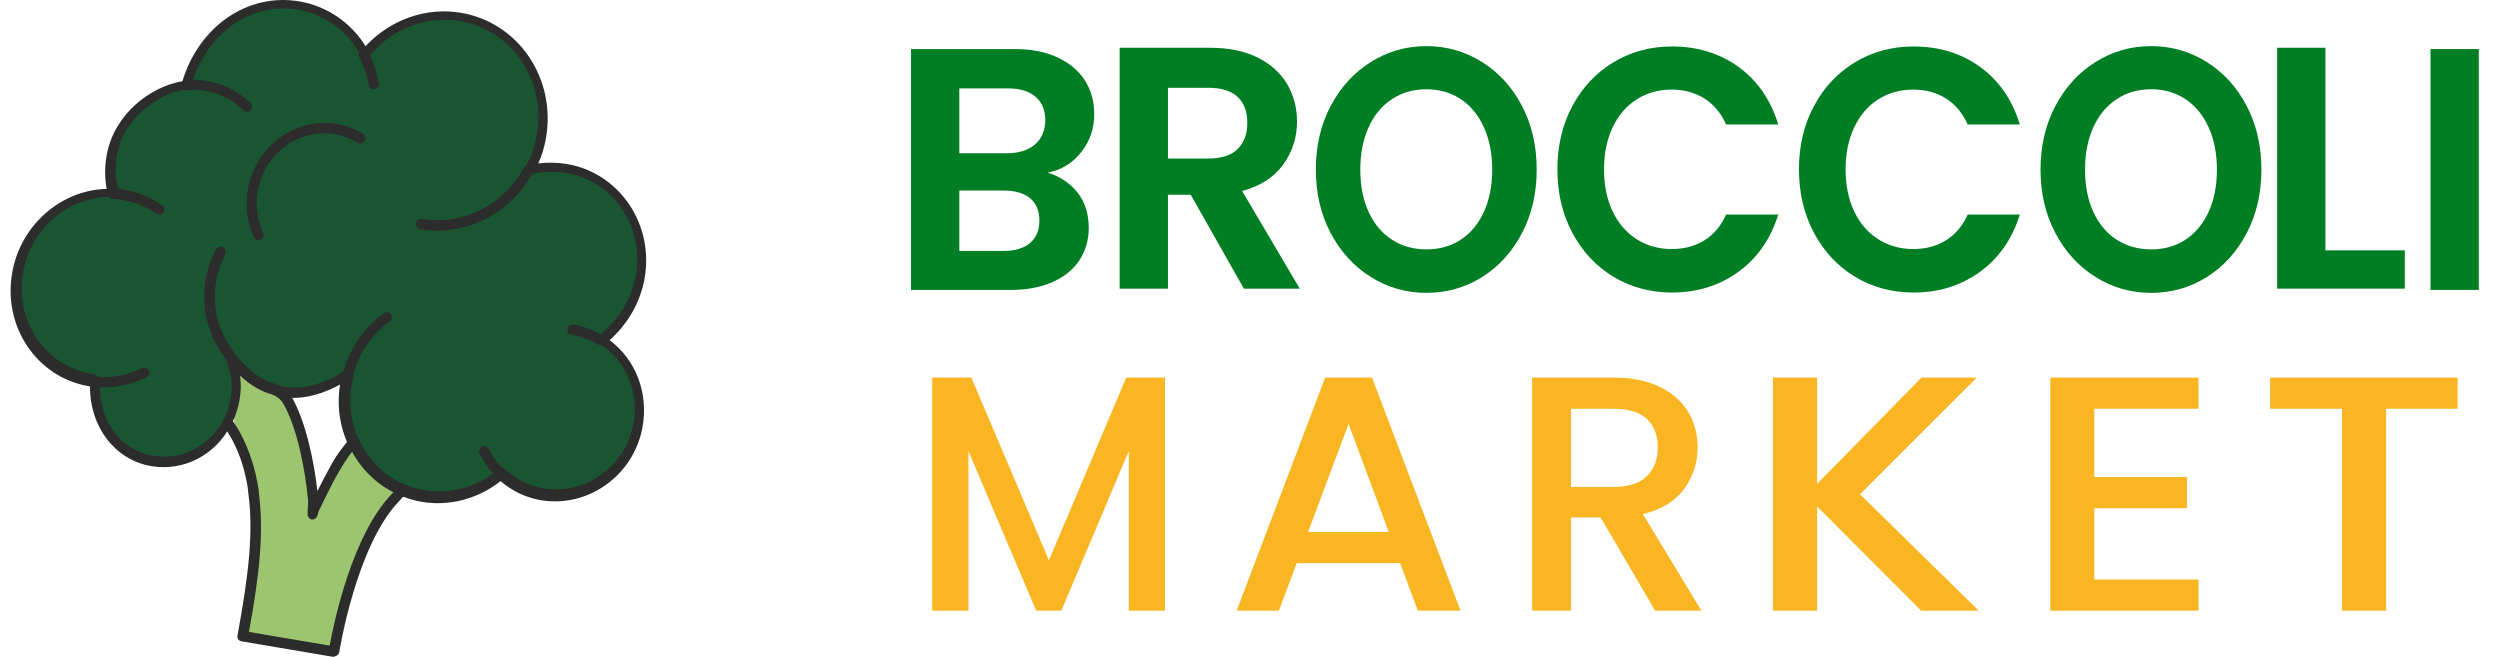 <svg width="118" height="31" viewBox="0 0 118 31" fill="none" xmlns="http://www.w3.org/2000/svg">
<path d="M10.973 19.38C11.028 19.213 11.059 19.043 11.09 18.872C11.234 18.091 11.109 17.315 10.789 16.682C11.316 17.375 12.068 17.905 12.944 18.154L13.033 18.195C13.176 18.345 13.351 18.576 13.551 18.811L14.792 23.55C14.813 23.83 14.773 24.05 14.765 24.224C14.765 24.224 14.783 24.127 14.857 23.988L14.906 24.248L15.885 21.949C16.159 21.517 16.432 21.085 16.674 20.825C17.101 21.803 17.854 22.584 18.84 23.028C18.771 23.142 18.716 23.309 18.651 23.399C16.534 25.556 15.712 30.7 15.712 30.7L11.432 29.974C11.432 29.974 12.661 24.723 11.933 23.14L11.937 23.116C11.812 22.214 11.578 21.37 11.163 20.595C11.108 20.233 11.043 19.794 10.973 19.38Z" fill="#7CB342" fill-opacity="0.76"/>
<path d="M28.366 16.039C29.219 15.353 29.942 14.319 30.166 13.099C30.613 10.659 29.023 8.351 26.671 7.953C26.083 7.853 25.497 7.879 24.939 8.011C25.193 7.551 25.385 7.03 25.484 6.494C25.976 3.81 24.285 1.259 21.675 0.816C19.934 0.521 18.25 1.242 17.159 2.566C16.528 1.378 15.402 0.508 14.014 0.272C11.592 -0.138 9.414 1.556 8.723 4.004C7.232 4.204 5.543 5.478 5.208 7.308C5.092 7.942 5.125 8.552 5.29 9.108C3.148 9.022 1.185 10.601 0.774 12.846C0.331 15.261 1.897 17.565 4.225 17.959C4.32 17.975 4.461 17.999 4.465 17.975C4.374 19.796 5.431 21.434 7.172 21.729C8.63 21.977 10.055 21.212 10.734 19.893C10.812 19.73 10.89 19.567 10.95 19.376C10.954 19.352 10.95 19.376 10.954 19.352C11.009 19.185 11.04 19.014 11.067 18.867C11.21 18.087 11.086 17.311 10.765 16.678C11.293 17.371 12.044 17.901 12.92 18.15C13.057 18.199 13.165 18.267 13.307 18.291L13.318 18.494C14.423 18.682 15.509 18.312 16.392 17.732C16.341 17.875 16.337 17.899 16.31 18.046C16.153 18.9 16.232 19.794 16.483 20.54C16.531 20.674 16.593 20.735 16.641 20.869C16.967 21.604 17.753 22.341 18.561 22.83L18.803 23.097C18.827 23.101 18.859 23.056 18.883 23.061C18.996 23.105 19.109 23.149 19.222 23.194C19.245 23.198 19.245 23.198 19.269 23.201C19.476 23.262 19.707 23.326 19.942 23.366C21.306 23.597 22.622 23.166 23.624 22.33C23.624 22.33 23.624 22.33 23.647 22.334C24.164 22.824 24.825 23.187 25.577 23.315C27.647 23.666 29.681 22.224 30.075 20.077C30.402 18.422 29.674 16.839 28.366 16.039Z" fill="#195530"/>
<path d="M7.146 22.002C5.429 21.711 4.236 20.15 4.247 18.24C4.223 18.236 4.2 18.232 4.2 18.232C1.73 17.813 0.111 15.4 0.581 12.838C0.988 10.618 2.866 8.974 5.035 8.914C4.936 8.394 4.94 7.841 5.039 7.305C5.392 5.377 7.108 4.083 8.609 3.834C9.402 1.227 11.703 -0.346 14.126 0.065C15.419 0.284 16.562 1.057 17.254 2.18C18.43 0.92 20.115 0.326 21.762 0.605C24.49 1.067 26.28 3.735 25.762 6.566C25.69 6.956 25.567 7.363 25.406 7.713C25.852 7.663 26.312 7.665 26.758 7.741C29.251 8.164 30.889 10.605 30.42 13.167C30.219 14.265 29.646 15.275 28.774 16.058C30.013 16.972 30.62 18.559 30.325 20.17C29.909 22.439 27.758 23.986 25.523 23.608C24.818 23.488 24.172 23.177 23.628 22.708C22.55 23.556 21.201 23.906 19.907 23.687C19.531 23.623 19.164 23.511 18.806 23.349C18.782 23.345 18.759 23.341 18.716 23.309C17.711 22.837 16.915 22.023 16.45 20.988L16.411 20.931C16.359 20.821 16.325 20.74 16.277 20.606C15.988 19.802 15.919 18.986 16.048 18.152C15.347 18.537 14.332 18.918 13.25 18.735C13.132 18.715 13.042 18.674 12.948 18.658C12.901 18.65 12.859 18.618 12.812 18.61C12.303 18.473 11.803 18.162 11.324 17.729C11.394 18.143 11.369 18.541 11.293 18.956C11.262 19.127 11.203 19.318 11.148 19.485C11.088 19.676 11.006 19.864 10.899 20.047C10.203 21.463 8.675 22.261 7.146 22.002ZM4.719 18.043C4.637 19.815 5.66 21.247 7.235 21.514C8.576 21.741 9.889 21.058 10.554 19.812C10.633 19.649 10.711 19.487 10.766 19.32C10.816 19.177 10.848 19.007 10.874 18.86C11.004 18.153 10.913 17.458 10.593 16.825C10.54 16.715 10.567 16.569 10.674 16.512C10.786 16.43 10.927 16.454 10.98 16.564C11.627 17.403 12.303 17.945 12.995 18.138C13.042 18.146 13.108 18.182 13.155 18.19C13.245 18.231 13.315 18.242 13.386 18.255C14.609 18.462 15.74 17.848 16.319 17.469C16.403 17.407 16.52 17.427 16.586 17.464C16.672 17.528 16.701 17.634 16.683 17.732C16.665 17.829 16.642 17.951 16.62 18.073L16.611 18.122C16.468 18.903 16.522 19.667 16.797 20.418C16.826 20.523 16.859 20.604 16.917 20.689L16.955 20.746C17.367 21.672 18.102 22.425 18.998 22.828L19.021 22.832L19.045 22.837C19.356 22.99 19.705 23.074 20.057 23.134C21.28 23.341 22.559 22.979 23.538 22.139C23.626 22.053 23.772 22.053 23.852 22.142C24.345 22.628 24.968 22.935 25.65 23.05C27.626 23.385 29.524 22.022 29.891 20.021C30.173 18.484 29.549 16.994 28.283 16.226C28.193 16.186 28.164 16.08 28.182 15.983C28.191 15.934 28.228 15.865 28.284 15.824C29.193 15.098 29.813 14.096 30.01 13.022C30.43 10.729 28.964 8.543 26.73 8.164C26.189 8.072 25.602 8.099 25.096 8.214C24.993 8.247 24.903 8.207 24.846 8.121C24.789 8.036 24.783 7.935 24.824 7.841C25.074 7.405 25.238 6.905 25.333 6.393C25.802 3.831 24.183 1.418 21.714 0.999C20.114 0.728 18.472 1.355 17.432 2.663C17.371 2.728 17.292 2.765 17.221 2.753C17.151 2.741 17.085 2.705 17.027 2.62C16.416 1.46 15.324 0.671 14.054 0.455C11.843 0.081 9.725 1.583 9.038 4.008C9.02 4.105 8.931 4.191 8.833 4.199C7.463 4.395 5.84 5.579 5.527 7.287C5.424 7.848 5.439 8.429 5.604 8.985C5.614 9.062 5.6 9.136 5.563 9.205C5.526 9.274 5.447 9.311 5.353 9.295C3.305 9.225 1.477 10.726 1.093 12.825C0.672 15.118 2.12 17.276 4.331 17.65C4.378 17.658 4.495 17.678 4.519 17.682C4.604 17.747 4.746 17.897 4.719 18.043Z" fill="#2D2C2D"/>
<path d="M7.478 10.133C7.455 10.13 7.408 10.121 7.389 10.093C6.916 9.761 6.374 9.544 5.786 9.444C5.598 9.412 5.457 9.388 5.288 9.385C5.166 9.389 5.066 9.272 5.069 9.121C5.068 8.995 5.185 8.889 5.33 8.889C5.499 8.892 5.688 8.924 5.876 8.956C6.534 9.068 7.119 9.318 7.658 9.686C7.766 9.755 7.786 9.909 7.717 10.023C7.652 10.113 7.573 10.149 7.478 10.133Z" fill="#2D2C2D"/>
<path d="M4.435 18.272C4.317 18.252 4.218 18.134 4.24 18.012C4.267 17.866 4.379 17.784 4.501 17.78C5.262 17.858 6.017 17.71 6.709 17.374C6.817 17.317 6.977 17.369 7.029 17.479C7.082 17.588 7.027 17.755 6.92 17.812C6.148 18.185 5.295 18.342 4.435 18.272Z" fill="#2D2C2D"/>
<path d="M16.393 17.858C16.256 17.81 16.18 17.697 16.207 17.55C16.506 16.444 17.197 15.454 18.121 14.78C18.233 14.699 18.374 14.723 18.45 14.836C18.526 14.95 18.499 15.096 18.387 15.178C17.548 15.79 16.95 16.67 16.668 17.679C16.646 17.801 16.51 17.878 16.393 17.858Z" fill="#2D2C2D"/>
<path d="M10.739 16.95C10.692 16.942 10.626 16.906 10.588 16.849L10.569 16.821C10.55 16.793 10.508 16.76 10.493 16.707C9.76 15.677 9.485 14.398 9.718 13.129C9.807 12.641 9.963 12.19 10.184 11.774C10.254 11.66 10.385 11.607 10.522 11.655C10.63 11.724 10.679 11.858 10.628 12.001C10.439 12.371 10.288 12.798 10.212 13.213C10.002 14.36 10.252 15.509 10.909 16.425C10.927 16.454 10.946 16.482 10.966 16.511L10.984 16.539C11.061 16.653 11.034 16.799 10.922 16.881C10.861 16.946 10.81 16.962 10.739 16.95Z" fill="#2D2C2D"/>
<path d="M11.595 5.271C11.548 5.263 11.505 5.231 11.486 5.202C10.766 4.502 9.786 4.159 8.772 4.264C8.65 4.269 8.523 4.172 8.522 4.046C8.52 3.92 8.618 3.785 8.74 3.781C9.876 3.671 10.992 4.062 11.817 4.856C11.921 4.949 11.918 5.099 11.824 5.209C11.74 5.271 11.665 5.283 11.595 5.271Z" fill="#2D2C2D"/>
<path d="M23.594 22.626C23.547 22.618 23.504 22.586 23.485 22.558C23.134 22.221 22.844 21.82 22.629 21.406C22.576 21.297 22.631 21.13 22.739 21.073C22.846 21.015 23.006 21.068 23.059 21.177C23.255 21.563 23.507 21.907 23.792 22.207C23.896 22.3 23.893 22.451 23.8 22.561C23.767 22.605 23.688 22.642 23.594 22.626Z" fill="#2D2C2D"/>
<path d="M28.227 16.267C28.203 16.263 28.18 16.259 28.161 16.231C27.788 16.017 27.401 15.876 26.978 15.804C26.837 15.78 26.761 15.666 26.788 15.52C26.814 15.374 26.926 15.292 27.068 15.316C27.538 15.396 27.99 15.573 28.406 15.819C28.515 15.888 28.558 16.047 28.489 16.161C28.4 16.246 28.321 16.283 28.227 16.267Z" fill="#2D2C2D"/>
<path d="M17.606 4.227C17.512 4.211 17.427 4.147 17.421 4.045C17.337 3.578 17.178 3.123 16.963 2.709C16.91 2.6 16.942 2.429 17.049 2.372C17.156 2.315 17.321 2.343 17.374 2.452C17.627 2.923 17.781 3.402 17.88 3.922C17.905 4.052 17.808 4.186 17.681 4.215C17.657 4.211 17.63 4.231 17.606 4.227Z" fill="#2D2C2D"/>
<path d="M19.841 10.82C19.7 10.796 19.624 10.682 19.651 10.536C19.677 10.39 19.789 10.308 19.931 10.332C21.835 10.655 23.785 9.677 24.741 7.902C24.81 7.788 24.941 7.735 25.073 7.807C25.182 7.876 25.23 8.01 25.156 8.149C24.098 10.083 21.958 11.179 19.841 10.82Z" fill="#2D2C2D"/>
<path d="M12.158 11.329C12.087 11.317 12.021 11.281 11.988 11.2C11.657 10.489 11.556 9.717 11.703 8.912C12.075 6.887 13.95 5.519 15.902 5.85C16.349 5.926 16.759 6.071 17.127 6.31C17.236 6.378 17.28 6.537 17.21 6.651C17.141 6.765 16.986 6.814 16.878 6.745C16.552 6.539 16.189 6.402 15.812 6.338C14.119 6.051 12.496 7.235 12.174 8.992C12.049 9.675 12.144 10.345 12.417 10.97C12.47 11.08 12.415 11.247 12.308 11.304C12.252 11.345 12.205 11.337 12.158 11.329Z" fill="#2D2C2D"/>
<path d="M15.682 30.996L11.402 30.271C11.261 30.247 11.184 30.133 11.211 29.987C11.73 27.156 11.975 25.16 11.718 23.255C11.722 23.23 11.703 23.202 11.708 23.178L11.712 23.153C11.586 22.251 11.34 21.48 10.962 20.762C10.834 20.539 10.704 20.316 10.552 20.089C10.476 19.975 10.503 19.829 10.615 19.747C10.727 19.665 10.868 19.689 10.944 19.803C11.116 20.058 11.268 20.285 11.392 20.533C11.784 21.304 12.065 22.156 12.205 23.111C12.201 23.135 12.219 23.164 12.215 23.188L12.211 23.212C12.467 25.118 12.251 27.094 11.75 29.826L15.56 30.473C15.757 29.399 16.62 25.218 18.528 23.277C18.556 23.257 18.588 23.212 18.616 23.192C18.672 23.151 18.709 23.081 18.765 23.041C18.854 22.955 19.023 22.959 19.103 23.048C19.184 23.137 19.176 23.312 19.088 23.397C19.06 23.418 19.027 23.462 18.971 23.503C18.939 23.548 18.911 23.569 18.878 23.613C16.826 25.681 16.023 30.727 16.014 30.776C16 30.849 15.968 30.894 15.912 30.934C15.804 30.992 15.753 31.008 15.682 30.996Z" fill="#2D2C2D"/>
<path d="M14.711 24.517C14.594 24.497 14.518 24.384 14.517 24.258C14.525 24.209 14.511 24.156 14.52 24.107C14.523 23.957 14.55 23.811 14.539 23.607C14.409 22.202 14.033 20.15 13.327 18.974C13.17 18.771 12.948 18.658 12.774 18.553C12.665 18.485 12.617 18.351 12.662 18.233C12.732 18.119 12.863 18.065 12.976 18.11C13.174 18.219 13.481 18.396 13.723 18.664C13.742 18.692 13.742 18.692 13.761 18.721C14.425 19.865 14.827 21.769 14.981 23.179C15.175 22.784 15.433 22.3 15.687 21.84C15.937 21.404 16.22 21.05 16.499 20.719C16.592 20.609 16.737 20.609 16.841 20.702C16.945 20.795 16.942 20.946 16.849 21.056C16.579 21.337 16.348 21.675 16.103 22.086C15.617 22.884 15.203 23.821 15.055 24.097C15.009 24.215 15 24.264 15 24.264C14.969 24.435 14.852 24.541 14.711 24.517C14.735 24.521 14.735 24.521 14.711 24.517Z" fill="#2D2C2D"/>
<path d="M49.45 8.147C50.091 8.027 50.618 7.707 51.03 7.186C51.443 6.664 51.649 6.067 51.649 5.394C51.649 4.786 51.501 4.25 51.203 3.788C50.903 3.327 50.471 2.967 49.907 2.706C49.342 2.446 48.674 2.315 47.903 2.315H43V13.685H47.691C48.462 13.685 49.128 13.56 49.688 13.31C50.246 13.06 50.67 12.713 50.959 12.268C51.245 11.822 51.389 11.317 51.389 10.753C51.389 10.09 51.213 9.536 50.861 9.091C50.507 8.646 50.037 8.331 49.45 8.147ZM45.28 8.994H47.365C47.908 8.994 48.326 9.115 48.62 9.358C48.913 9.604 49.059 9.955 49.059 10.411C49.059 10.867 48.913 11.22 48.62 11.47C48.326 11.719 47.908 11.844 47.365 11.844H45.28V8.994ZM47.577 4.172C48.131 4.172 48.563 4.302 48.874 4.563C49.182 4.824 49.336 5.193 49.336 5.671C49.336 6.159 49.173 6.542 48.848 6.821C48.522 7.096 48.082 7.234 47.528 7.234H45.28V4.172H47.577Z" fill="#007E23"/>
<path d="M58.711 13.624L56.202 9.193H55.127V13.624H52.847V2.254H57.114C57.994 2.254 58.743 2.409 59.362 2.717C59.981 3.028 60.446 3.447 60.756 3.974C61.065 4.5 61.219 5.088 61.219 5.74C61.219 6.489 61.002 7.165 60.568 7.766C60.133 8.37 59.487 8.786 58.629 9.014L61.349 13.624H58.711ZM55.127 7.483H57.033C57.652 7.483 58.113 7.333 58.417 7.033C58.721 6.736 58.873 6.321 58.873 5.789C58.873 5.268 58.721 4.863 58.417 4.574C58.113 4.287 57.652 4.144 57.033 4.144H55.127V7.483Z" fill="#007E23"/>
<path d="M67.326 2.177C66.374 2.177 65.499 2.427 64.702 2.926C63.905 3.425 63.273 4.118 62.807 5.004C62.34 5.888 62.107 6.89 62.107 8.008C62.107 9.116 62.34 10.113 62.807 10.999C63.273 11.883 63.905 12.575 64.702 13.074C65.499 13.573 66.374 13.823 67.326 13.823C68.289 13.823 69.166 13.573 69.96 13.074C70.751 12.575 71.378 11.883 71.841 10.999C72.301 10.113 72.532 9.116 72.532 8.008C72.532 6.89 72.301 5.888 71.841 5.004C71.378 4.118 70.748 3.425 69.951 2.926C69.154 2.427 68.279 2.177 67.326 2.177ZM67.326 4.213C67.939 4.213 68.478 4.368 68.945 4.679C69.411 4.987 69.776 5.429 70.038 6.005C70.301 6.58 70.432 7.248 70.432 8.008C70.432 8.768 70.301 9.434 70.038 10.005C69.776 10.574 69.411 11.011 68.945 11.315C68.478 11.619 67.939 11.771 67.326 11.771C66.714 11.771 66.173 11.619 65.702 11.315C65.23 11.011 64.862 10.574 64.6 10.005C64.338 9.434 64.206 8.768 64.206 8.008C64.206 7.248 64.338 6.58 64.6 6.005C64.862 5.429 65.23 4.987 65.702 4.679C66.173 4.368 66.714 4.213 67.326 4.213Z" fill="#007E23"/>
<path d="M73.509 7.992C73.509 9.11 73.746 10.113 74.221 10.999C74.694 11.883 75.341 12.572 76.162 13.068C76.982 13.56 77.901 13.807 78.92 13.807C80.112 13.807 81.157 13.481 82.054 12.83C82.95 12.178 83.577 11.277 83.934 10.126H81.473C81.228 10.668 80.885 11.076 80.442 11.347C79.998 11.619 79.486 11.755 78.905 11.755C78.283 11.755 77.731 11.599 77.248 11.289C76.763 10.98 76.386 10.544 76.117 9.979C75.846 9.414 75.71 8.752 75.71 7.992C75.71 7.243 75.846 6.582 76.117 6.011C76.386 5.442 76.763 5.002 77.248 4.692C77.731 4.383 78.283 4.229 78.905 4.229C79.486 4.229 79.998 4.368 80.442 4.646C80.885 4.922 81.228 5.331 81.473 5.874H83.934C83.577 4.712 82.954 3.808 82.063 3.161C81.17 2.516 80.123 2.193 78.92 2.193C77.901 2.193 76.982 2.441 76.162 2.936C75.341 3.429 74.694 4.115 74.221 4.995C73.746 5.874 73.509 6.873 73.509 7.992Z" fill="#007E23"/>
<path d="M84.911 7.992C84.911 9.11 85.149 10.113 85.624 10.999C86.096 11.883 86.743 12.572 87.564 13.068C88.384 13.56 89.303 13.807 90.322 13.807C91.515 13.807 92.559 13.481 93.456 12.83C94.352 12.178 94.979 11.277 95.336 10.126H92.875C92.63 10.668 92.287 11.076 91.845 11.347C91.4 11.619 90.888 11.755 90.307 11.755C89.685 11.755 89.133 11.599 88.65 11.289C88.165 10.98 87.788 10.544 87.519 9.979C87.248 9.414 87.112 8.752 87.112 7.992C87.112 7.243 87.248 6.582 87.519 6.011C87.788 5.442 88.165 5.002 88.65 4.692C89.133 4.383 89.685 4.229 90.307 4.229C90.888 4.229 91.4 4.368 91.845 4.646C92.287 4.922 92.63 5.331 92.875 5.874H95.336C94.979 4.712 94.356 3.808 93.465 3.161C92.572 2.516 91.525 2.193 90.322 2.193C89.303 2.193 88.384 2.441 87.564 2.936C86.743 3.429 86.096 4.115 85.624 4.995C85.149 5.874 84.911 6.873 84.911 7.992Z" fill="#007E23"/>
<path d="M101.533 2.177C100.58 2.177 99.706 2.427 98.908 2.926C98.112 3.425 97.48 4.118 97.013 5.004C96.546 5.888 96.313 6.89 96.313 8.008C96.313 9.116 96.546 10.113 97.013 10.999C97.48 11.883 98.112 12.575 98.908 13.074C99.706 13.573 100.58 13.823 101.533 13.823C102.495 13.823 103.373 13.573 104.166 13.074C104.957 12.575 105.584 11.883 106.047 10.999C106.508 10.113 106.738 9.116 106.738 8.008C106.738 6.89 106.508 5.888 106.047 5.004C105.584 4.118 104.954 3.425 104.157 2.926C103.36 2.427 102.485 2.177 101.533 2.177ZM101.533 4.213C102.145 4.213 102.685 4.368 103.151 4.679C103.618 4.987 103.982 5.429 104.245 6.005C104.507 6.58 104.638 7.248 104.638 8.008C104.638 8.768 104.507 9.434 104.245 10.005C103.982 10.574 103.618 11.011 103.151 11.315C102.685 11.619 102.145 11.771 101.533 11.771C100.921 11.771 100.379 11.619 99.909 11.315C99.436 11.011 99.069 10.574 98.806 10.005C98.544 9.434 98.413 8.768 98.413 8.008C98.413 7.248 98.544 6.58 98.806 6.005C99.069 5.429 99.436 4.987 99.909 4.679C100.379 4.368 100.921 4.213 101.533 4.213Z" fill="#007E23"/>
<path d="M109.761 11.816H113.507V13.624H107.48V2.254H109.761V11.816Z" fill="#007E23"/>
<path d="M117 13.685V2.315H114.72V13.685H117Z" fill="#007E23"/>
<path d="M54.989 17.823V28.823H53.278V21.29L50.095 28.823H48.909L45.711 21.29V28.823H44V17.823H45.847L49.51 26.449L53.158 17.823H54.989Z" fill="#FAB522"/>
<path d="M66.085 26.579H61.205L60.366 28.823H58.37L62.547 17.823H64.76L68.937 28.823H66.924L66.085 26.579ZM65.549 25.109L63.654 20.005L61.742 25.109H65.549Z" fill="#FAB522"/>
<path d="M78.121 28.823L75.549 24.423H74.15V28.823H72.318V17.823H76.175C77.033 17.823 77.759 17.971 78.355 18.267C78.948 18.562 79.393 18.957 79.689 19.454C79.983 19.95 80.129 20.504 80.129 21.116C80.129 21.833 79.918 22.485 79.496 23.072C79.072 23.656 78.42 24.054 77.542 24.265L80.306 28.823H78.121ZM74.15 22.983H76.175C76.861 22.983 77.379 22.814 77.728 22.477C78.075 22.139 78.249 21.685 78.249 21.116C78.249 20.546 78.077 20.099 77.735 19.776C77.392 19.456 76.872 19.295 76.175 19.295H74.15V22.983Z" fill="#FAB522"/>
<path d="M90.675 28.823L85.767 23.901V28.823H83.687V17.823H85.767V22.84L90.693 17.823H93.302L87.793 23.331L93.394 28.823H90.675Z" fill="#FAB522"/>
<path d="M98.852 19.293V22.517H103.224V23.987H98.852V27.353H103.77V28.823H96.775V17.823H103.77V19.293H98.852Z" fill="#FAB522"/>
<path d="M116 17.823V19.295H112.625V28.823H110.545V19.295H107.152V17.823H116Z" fill="#FAB522"/>
</svg>
